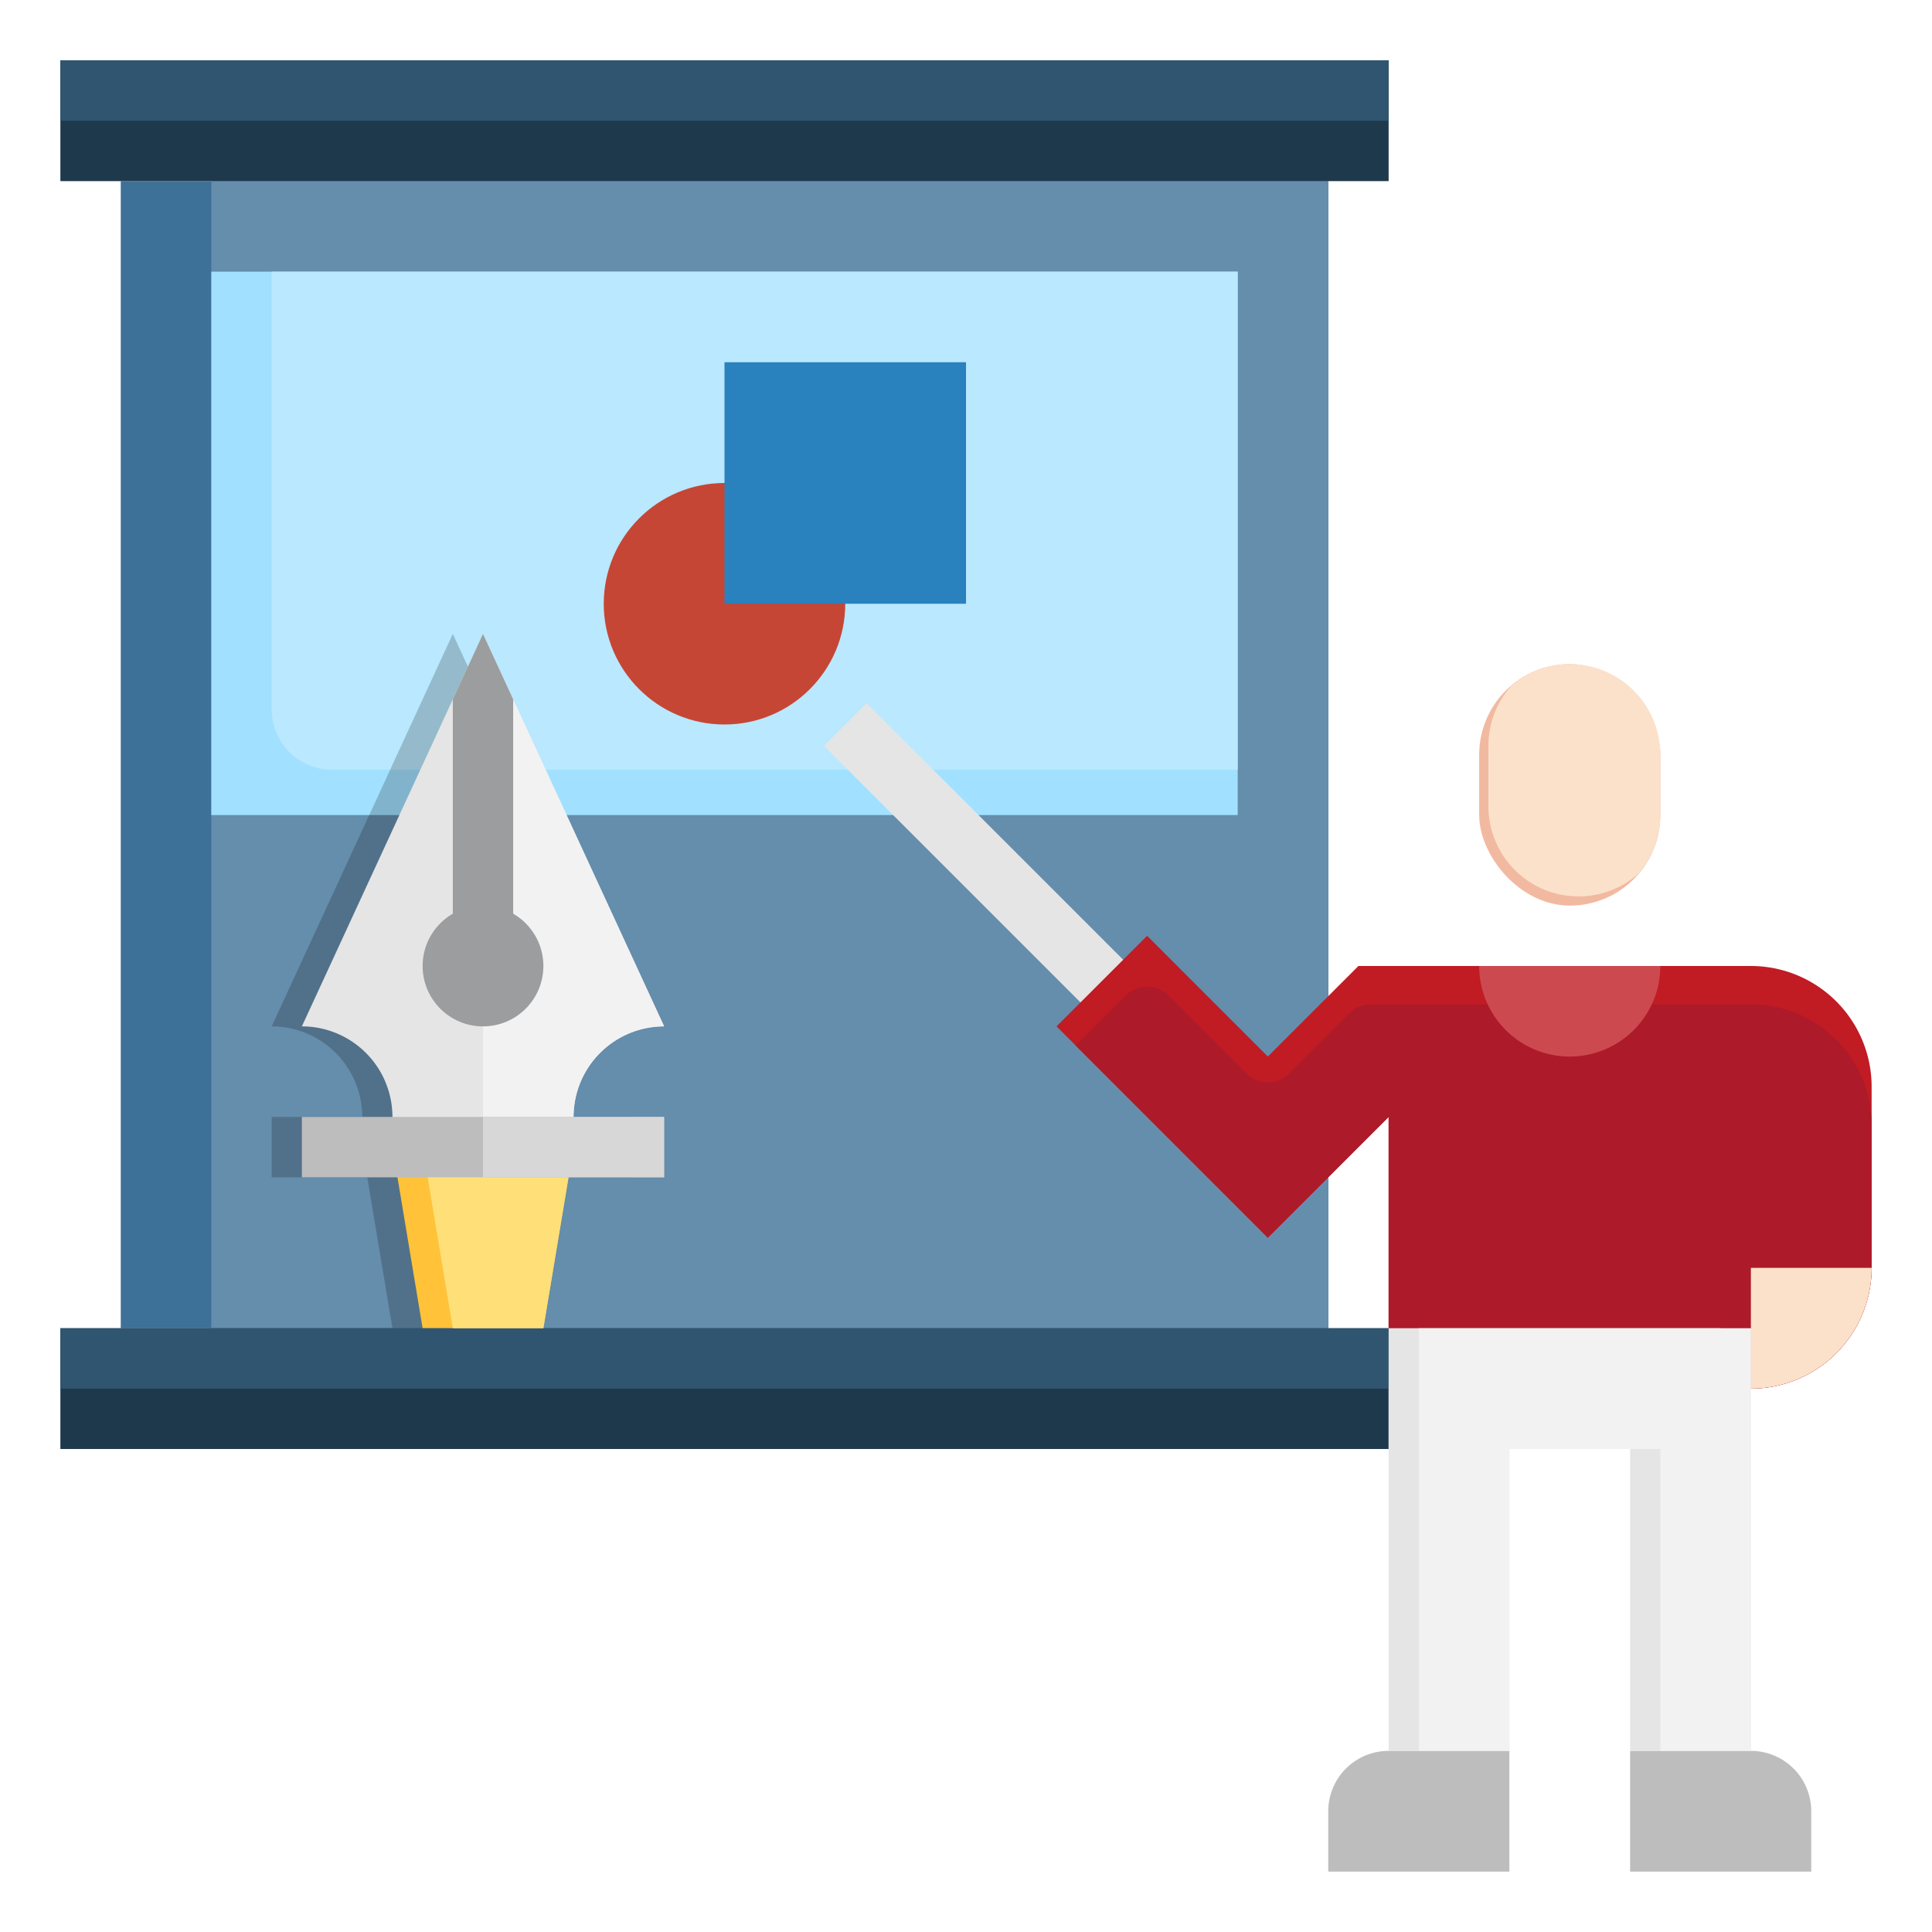 <svg xmlns="http://www.w3.org/2000/svg" data-name="Layer 3" viewBox="0 0 64 64"><rect width="40" height="38" x="4" y="6" fill="#3e7197"/><rect width="37" height="38" x="7" y="6" fill="#658dac"/><polygon fill="#a1e1ff" points="11 27 7 27 7 9 41 9 41 27 21 27 11 27"/><rect width="6" height="8" x="49" y="22" fill="#f2b9a1" rx="3" transform="rotate(180 52 26)"/><path fill="#bdbdbe" d="M54,58h6a0,0,0,0,1,0,0v4a0,0,0,0,1,0,0H56a2,2,0,0,1-2-2V58A0,0,0,0,1,54,58Z" transform="rotate(180 57 60)"/><path fill="#bdbdbe" d="M46,58h4a0,0,0,0,1,0,0v4a0,0,0,0,1,0,0H44a0,0,0,0,1,0,0V60A2,2,0,0,1,46,58Z"/><rect width="44" height="4" x="2" y="2" fill="#1f394c"/><path fill="#b9e8ff" d="M9,23.5a2,2,0,0,0,2,2H41V9H9Z"/><path d="M21,34,15,21,9,34a3,3,0,0,1,3,3H9v2h3.167L13,44h4l.833-5H21V37H18A3,3,0,0,1,21,34Z" opacity=".2"/><rect width="44" height="4" x="2" y="44" fill="#1f394c"/><path fill="#e5e5e5" d="M13,38V37a3,3,0,0,0-3-3h0l6-13,6,13h0a3,3,0,0,0-3,3v1Z"/><path fill="#f2f2f2" d="M22,34,16,21V38h3V37A3,3,0,0,1,22,34Z"/><rect width="2" height="12.728" x="31.5" y="22.136" fill="#e5e5e5" transform="rotate(-45 32.5 28.5)"/><path fill="#c11b24" d="M58,44H46V37l-4,4-7-7,3-3,4,4,3-3H58a4,4,0,0,1,4,4v6a4,4,0,0,1-4,4h0Z"/><path fill="#ad1a29" d="M58,33.272H45.414a1,1,0,0,0-.707.293l-2,2a1,1,0,0,1-1.414,0l-2.586-2.586a1,1,0,0,0-1.414,0l-1.657,1.657L42,41l4-4v7H58v2a4,4,0,0,0,4-4V37.272A4,4,0,0,0,58,33.272Z"/><circle cx="16" cy="32" r="2" fill="#9c9d9e"/><polygon fill="#ffc239" points="19 38 18 44 14 44 13 38 19 38"/><circle cx="24" cy="20" r="4" fill="#c64635"/><rect width="8" height="8" x="24" y="12" fill="#2981bd"/><rect width="44" height="2" x="2" y="2" fill="#2f5571"/><rect width="44" height="2" x="2" y="44" fill="#2f5571"/><polygon fill="#ffe078" points="14 38 15 44 18 44 19 38 14 38"/><rect width="12" height="2" x="10" y="37" fill="#bdbdbe"/><polygon fill="#9c9d9e" points="15 31 17 31 17 23.167 16 21 15 23.167 15 31"/><polygon fill="#e5e5e5" points="58 44 58 58 54 58 54 48 50 48 50 58 46 58 46 44 58 44"/><rect width="2" height="7" x="57" y="37" fill="#ad1a29"/><path fill="#fbe1ca" d="M58,44v2a4,4,0,0,0,4-4H58Z"/><path fill="#cd4950" d="M49,32a3,3,0,0,0,6,0Z"/><path fill="#fbe1ca" d="M52,22a2.976,2.976,0,0,0-1.954.74,2.976,2.976,0,0,0-.74,1.954v2a2.986,2.986,0,0,0,4.954,2.26A2.976,2.976,0,0,0,55,27V25A3,3,0,0,0,52,22Z"/><polygon fill="#f2f2f2" points="47 44 47 58 50 58 50 48 51 48 54 48 55 48 55 58 58 58 58 44 47 44"/><rect width="6" height="2" x="16" y="37" fill="#d7d7d8"/></svg>